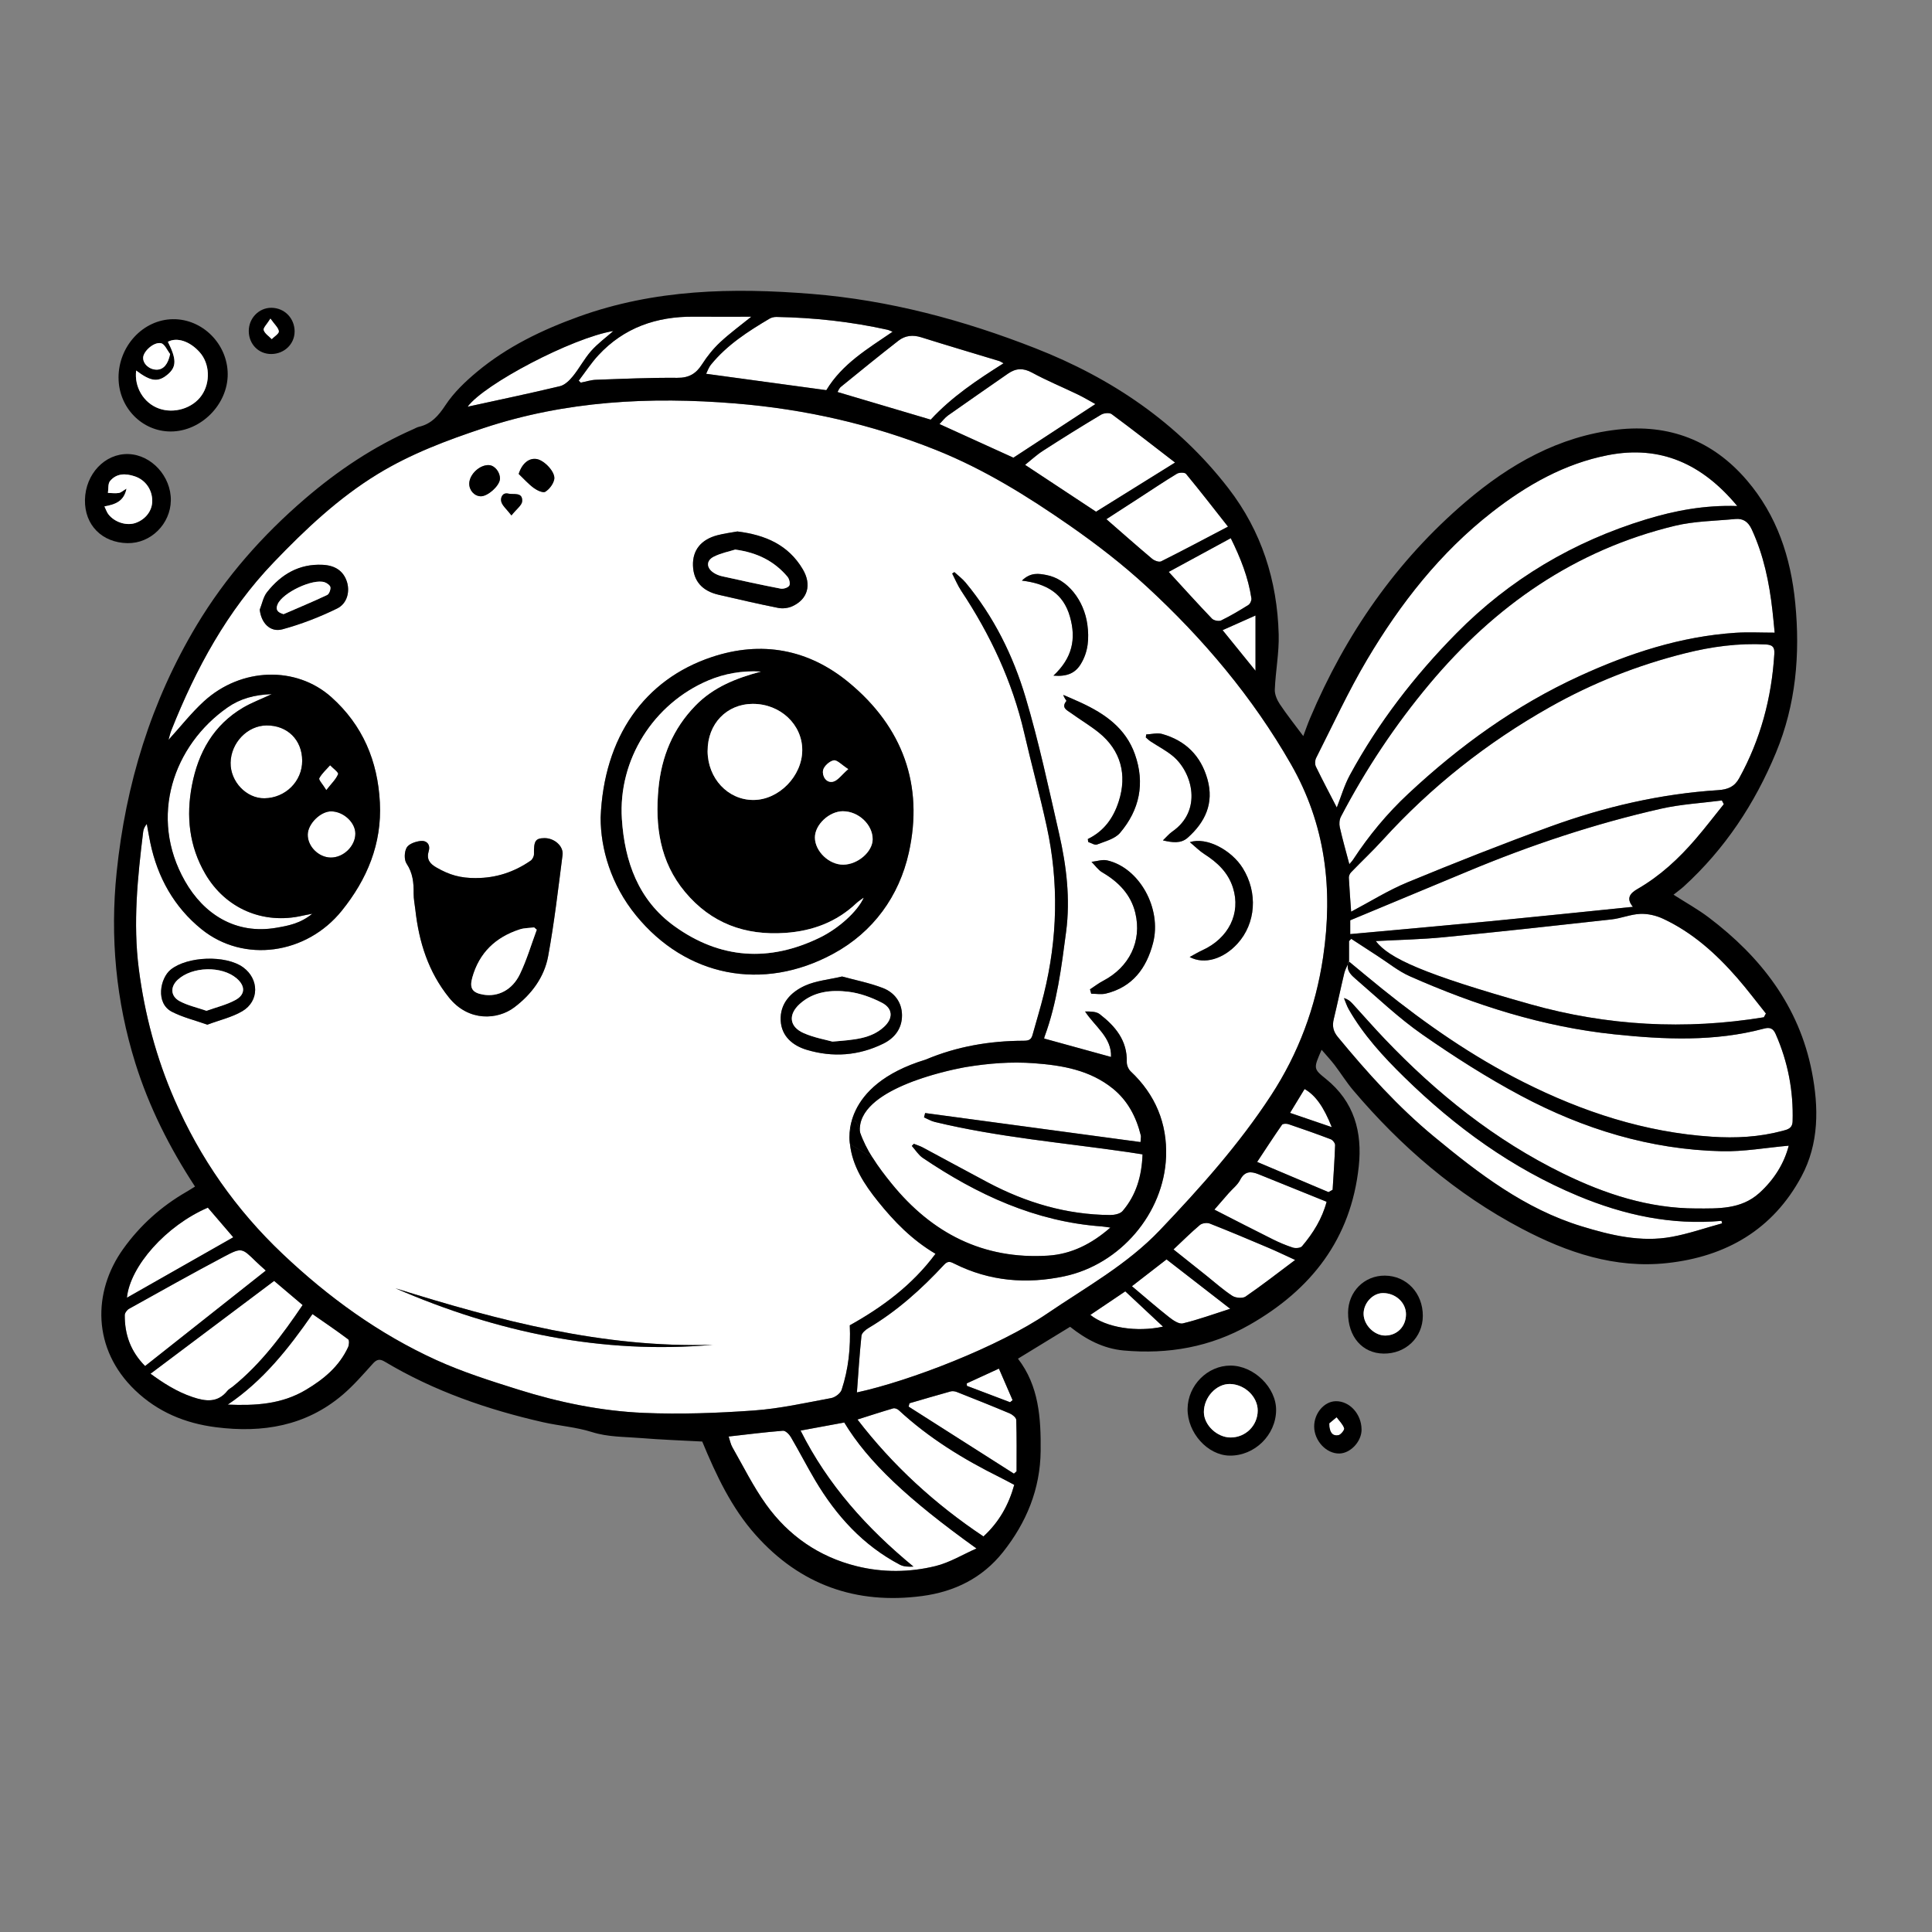 <?xml version="1.0" encoding="UTF-8"?>
<svg xmlns="http://www.w3.org/2000/svg" width="800" height="800" version="1.1" viewBox="0 0 800 800">
  <rect x="0" y="0" width="800" height="800" fill="#808080" stroke="none"/>
  <defs>
    <style>
      .cls-1 {
        fill: #fff;
      }
    </style>
  </defs>
  <!-- Generator: Adobe Illustrator 28.7.3, SVG Export Plug-In . SVG Version: 1.2.0 Build 164)  -->
  <g>
    <g id="Camada_1">
      <g>
        <path d="M558.14,399.25c-.03.15-.06.29-.07.44.02-.15.04-.31.08-.47,0,.01-.01.02-.01.03ZM355.39,466.42c-.23-.8-.78-1.51-1.19-2.26-.43-.03-.87-.06-1.31-.08-.39,2.58-1.21,5.19-1.09,7.76.03.61.08,1.22.14,1.82.01.03.01.05.01.05l9.39,5.66c-2.12-3.39-3.95-6.96-5.27-10.82-.25-.7-.47-1.41-.68-2.13Z"/>
        <path d="M49.08,156.46c-.04-13.14,10.17-24.15,22.55-24.29,12.19-.14,22.56,10.22,22.66,22.65.1,12.6-11.03,23.84-23.6,23.85-11.91,0-21.56-9.92-21.6-22.21ZM56.39,153.44c-.84,6.84,3.09,13.42,9.37,15.7,6.33,2.3,14.05-.07,17.76-5.45,3.7-5.38,3.35-13.12-.8-17.79-4.09-4.61-9.44-6.38-13.19-4.36,3.6,7.14,3.6,10.36,0,13.45-4.01,3.43-7.03,3.07-13.13-1.54ZM70.44,146.6c-1.23-1.56-2.24-4.14-3.74-4.47-2.97-.66-7.29,3.31-7.42,5.91-.13,2.64,2.6,5.07,5.65,5.03,2.82-.03,4.66-2.32,5.51-6.47Z"/>
        <path d="M52.85,224.91c-10.62-.18-17.86-7.51-17.67-17.92.19-10.73,8.3-19.29,18-18.97,9.53.31,17.7,9.25,17.56,19.2-.14,9.74-8.33,17.85-17.89,17.68ZM43.26,209.7c.63,1.29.96,2.38,1.61,3.22,2.59,3.37,7.6,4.91,11.31,3.59,4.16-1.48,6.88-5.1,6.86-9.13-.02-4.72-2.89-8.71-7.28-10.16-3.77-1.25-7.48-1.28-10.18,1.95-.93,1.11-.63,3.25-.89,4.92,1.5.03,3.04.27,4.5.03.96-.15,1.8-.99,3.2-1.81-1.06,5.35-4.7,6.57-9.13,7.38Z"/>
        <path d="M491.75,583.37c.11-9.74,8.23-17.92,17.77-17.91,9.67,0,18.98,9.11,18.89,18.47-.09,10.31-8.93,18.95-19.24,18.81-9.12-.12-17.53-9.48-17.42-19.38ZM509.56,595.23c6.22,0,11.2-4.92,11.23-11.11.03-5.73-5.36-10.91-11.49-11.04-5.63-.11-10.83,5.5-10.8,11.65.03,5.35,5.44,10.49,11.06,10.5Z"/>
        <path d="M589.16,544.9c-.03,8.93-7.11,15.72-16.26,15.59-8.81-.12-14.76-7-14.69-16.98.06-8.67,6.7-15.35,15.21-15.3,9,.05,15.77,7.23,15.74,16.68ZM573.56,553.02c4.95,0,8.61-3.72,8.63-8.79.03-4.87-4.37-8.88-9.65-8.79-4.22.07-8.01,4.26-7.9,8.74.11,4.54,4.45,8.84,8.92,8.84Z"/>
        <path d="M563.8,591.93c.02,4.93-4.55,9.86-9.21,9.94-5.38.09-10.36-5.22-10.42-11.11-.05-5.53,4.14-10.48,8.95-10.55,5.73-.09,10.64,5.31,10.67,11.72ZM550.47,589.41c.03,3.57,1.23,5.2,3.65,4.84.98-.14,2.63-2.18,2.42-2.83-.56-1.66-2-3.02-3.09-4.51-1.18.98-2.35,1.97-2.98,2.49Z"/>
        <path d="M121.99,137.28c0,5.16-4.25,9.27-9.63,9.31-5.29.04-9.34-4.08-9.35-9.53,0-5.32,4.21-9.64,9.37-9.61,5.43.04,9.61,4.31,9.62,9.83ZM111.98,131.94c-1.45,2.35-3.06,3.84-2.78,4.74.45,1.45,2.15,2.51,3.32,3.73,1.05-1.08,3.03-2.25,2.93-3.21-.15-1.47-1.73-2.8-3.47-5.26Z"/>
        <path class="cls-1" d="M534.55,316.42c-15.89-27.75-36.28-51.92-59.67-73.49-9.97-9.19-20.72-17.5-31.99-25.34-17.51-12.17-35.35-23.26-55.13-31.19-26.73-10.71-54.47-16.98-83.16-19.33-35.45-2.9-70.38-1.1-104.45,10.22-15.17,5.04-30.03,10.62-43.75,19-16.3,9.96-30.03,22.95-43.12,36.61-19.21,20.04-32.19,43.97-42.35,69.56-.48,1.21-.74,2.5-1.16,3.91,5.04-5.53,9.46-11.2,14.69-15.98,15.42-14.08,38.21-14.72,52.77-1.7,12.96,11.6,19.19,26.4,20.07,43.63.88,17.08-5.29,31.77-15.75,44.76-14.67,18.21-40.63,21.79-58.07,7.72-11.37-9.17-18.25-21.49-21.25-35.86-.54-2.57-.96-5.17-1.44-7.76-.89,1.1-1.37,2.13-1.5,3.2-2.32,18.9-4.26,37.76-1.81,56.86,2.42,18.75,7.24,36.8,14.75,54.05,10.56,24.28,25.48,45.63,44.77,63.9,18.96,17.97,39.9,33.16,63.68,43.99,10.86,4.94,22.37,8.59,33.8,12.18,16.95,5.32,34.4,8.94,52.13,9.69,15.13.64,30.37.08,45.48-.99,10.77-.77,21.42-3.17,32.07-5.14,1.65-.3,3.86-1.95,4.35-3.45,2.81-8.53,3.77-17.36,3.37-26.69,13.37-7.46,25.81-16.56,35.49-29.61-9.77-5.77-17.14-13.39-23.78-21.65-5.65-7.02-10.64-14.59-11.64-23.81,0,0,0-.02-.01-.05-.22-1.22-3.95-24.15,31.36-34.9,12.91-5.45,26.52-7.78,40.55-7.81,2.01,0,3.14-.38,3.67-2.32,1.56-5.65,3.3-11.25,4.7-16.94,5.71-23.06,6.27-46.28,1.2-69.5-2.82-12.96-6.34-25.77-9.32-38.7-4.92-21.3-14.03-40.7-26.07-58.84-1.48-2.23-2.51-4.77-3.75-7.17.3-.2.6-.39.9-.59,1.56,1.44,3.31,2.73,4.66,4.35,11.67,14.06,19.68,30.25,24.83,47.54,5.52,18.51,9.55,37.49,13.87,56.35,3.06,13.38,4.71,27.06,2.91,40.71-1.93,14.63-3.74,29.38-8.91,43.39-.19.51-.18,1.1-.14.82,9.51,2.62,18.61,5.12,27.65,7.61.35-8.06-6.64-12.54-10.75-18.83,2.38,0,4.65.01,6.08,1.12,6.45,4.98,11.45,10.91,11.2,19.82-.03,1.29.67,2.98,1.62,3.87,10.22,9.59,15.17,21.59,14.65,35.31-.9,23.53-19.02,44.62-42.11,49.53-15.66,3.33-31,2.08-45.54-5.21-1.5-.75-2.63-1.35-4.26.42-9.32,10.05-19.46,19.17-31.32,26.22-1.22.72-2.78,2.04-2.91,3.22-.82,7.8-1.3,15.63-1.88,23.45,21.92-4.74,58.75-19.01,78.83-32.69,16.02-10.9,33.01-20.21,46.63-34.51,16.68-17.53,32.75-35.48,46.01-55.78,11.4-17.46,18.47-36.46,21.56-57.21,4.19-28.23,1.02-54.95-13.31-79.97ZM139.57,251.98c-7.24,3.54-14.88,6.51-22.65,8.61-5.08,1.37-8.82-2.72-9.36-8.16.97-2.43,1.45-5.25,3.01-7.22,5.81-7.36,13.24-11.81,23.02-11.33,5.15.24,8.51,2.5,9.99,6.8,1.39,4.05.3,9.2-4.01,11.3ZM100.33,418.73c-4.25,2.5-9.3,3.64-14.45,5.57-5.09-1.81-10.16-3.02-14.68-5.34-6.9-3.54-4.89-13.92-.52-17.45,6.93-5.58,22.86-6.16,30.02-.94,6.64,4.83,6.72,14-.37,18.16ZM297.05,221.64c2.82-.74,5.74-1.1,8.3-1.57,11.56,1.42,21.09,5.55,27.07,15.65,3.77,6.38,2.07,12.42-4.35,15.33-1.72.78-4,1.04-5.85.67-8.23-1.63-16.41-3.56-24.6-5.42-6.87-1.57-10.47-5.69-10.68-12.12-.2-6.31,3.28-10.74,10.11-12.54ZM222.3,190.09c3.14.57,7.79,5.44,7.2,8.39-.38,1.94-2.01,4.1-3.71,5.15-.94.58-3.42-.57-4.76-1.56-2.21-1.62-4.07-3.74-6.25-5.82,1.39-4.39,4.3-6.74,7.52-6.16ZM210.48,204.39c2.14.53,5.98-.81,5.74,3.17-.1,1.65-2.31,3.18-4.44,5.86-2.05-2.65-3.76-4-4.21-5.68-.43-1.6.46-3.95,2.91-3.35ZM202.53,192.6c2.4.17,4.62,2.99,4.48,5.73-.13,2.83-5.05,7.26-7.96,7.17-2.7-.08-4.86-2.55-4.74-5.41.16-3.82,4.46-7.74,8.22-7.49ZM168.41,350.94c.91-1.54,3.69-2.5,5.76-2.72,2.51-.27,4.15,1.49,3.34,4.19-1.01,3.4.48,5.23,3.22,6.8,5.42,3.11,9.91,4.4,16.4,4.37,8.29,0,15.81-2.5,22.59-7.19.76-.53,1.41-1.81,1.39-2.73-.09-5.43.57-6.57,4.31-6.62,4.08-.05,7.99,3.29,7.51,7-1.8,13.99-3.41,28.02-5.96,41.88-1.61,8.78-6.96,15.9-14.1,21.25-6.74,5.05-18.76,6.07-26.95-4.1-8.6-10.67-12.44-22.99-13.93-36.29-.25-2.29-.75-4.58-.72-6.86.06-4.38-.33-8.43-2.93-12.33-1.05-1.59-.94-4.94.07-6.65ZM163.77,533.46c42.82,13.39,85.99,24.78,131.44,23.39-45.97,4.04-89.52-5.19-131.44-23.39ZM365.71,432.18c-10.19,5-20.87,5.75-31.64,2.54-5.78-1.73-10.45-5.57-10.8-12.09-.37-7.09,4.2-11.84,10.1-14.5,4.52-2.03,9.76-2.48,15.32-3.78,5.53,1.51,11.4,2.65,16.9,4.77,4.78,1.85,7.88,5.91,7.91,11.25.03,5.44-2.95,9.44-7.79,11.81ZM376.32,353.09c-4,17.94-14.7,32.83-31.24,41.81-29.38,15.95-61.06,9.43-81.67-15.79-10.51-12.85-14.7-27.76-14.71-40.44,1.3-33.53,18.18-57.32,46.04-66.6,20.57-6.85,39.99-3.33,56.82,10.6,22.24,18.41,30.99,42.42,24.76,70.42ZM436.2,279.78c7.84-7.34,9.47-15.16,6.84-24.4-2.76-9.72-9.69-13.72-19.9-14.96,3.7-3.59,7.11-2.88,10.15-2.31,8.56,1.6,15.57,10.28,16.96,20.53.76,5.69.39,11.21-2.7,16.28-2.28,3.76-5.59,5.33-11.35,4.86ZM450.43,347.43c6.7-3.26,10.57-8.67,12.78-15.51,3.6-11.11.9-21.22-8.18-28.54-3.66-2.95-7.75-5.35-11.56-8.12-1.61-1.16-4.21-2.17-1.9-5,.11-.14-1.01-1.27-1.28-2.51,2.47,1.08,4.95,2.12,7.4,3.26,9.85,4.57,18.42,10.53,22.25,21.36,4.24,12.01,1.9,23.01-6.17,32.51-2.14,2.51-6.21,3.51-9.54,4.82-.94.36-2.41-.65-3.64-1.04-.05-.41-.11-.82-.16-1.23ZM477.45,390.5c-2.7,10.38-8.47,18.22-19.49,20.91-1.93.46-4.07.06-6.11.06-.17-.6-.33-1.2-.5-1.81,1.82-1.18,3.54-2.53,5.45-3.53,10.82-5.65,16.15-16.39,13.3-28.15-1.83-7.58-6.95-12.83-13.63-16.72-1.76-1.03-3.01-2.91-4.5-4.39,2.17-.23,4.48-1.06,6.49-.6,13.34,3.04,22.72,19.93,18.99,34.23ZM481.54,347.98c1.49-1.43,2.55-2.73,3.88-3.65,12.56-8.71,8.32-24.33.48-31.05-2.86-2.46-6.33-4.2-9.5-6.3-.7-.47-1.31-1.09-1.95-1.63.05-.41.1-.82.15-1.23,2.22-.1,4.59-.77,6.62-.2,9.68,2.73,16.04,9.03,18.77,18.77,2.77,9.91-.94,17.76-8.22,24.21-2.82,2.49-6.34,1.97-10.23,1.08ZM512.4,390.75c-5.74,6.29-13.64,8.8-19.78,5.53,2.01-1.09,3.52-2.01,5.12-2.74,11.03-4.99,16.15-15.36,12.81-25.93-2-6.35-6.48-10.52-11.9-13.98-1.92-1.23-3.56-2.91-5.96-4.92,7.03-2.24,17.25,3.33,21.87,10.71,6.37,10.16,5.49,22.94-2.16,31.33ZM472.26,472.91c.08-1.55.26-2.19.12-2.76-1.88-7.64-5.39-14.38-11.57-19.39-9.49-7.68-20.97-9.64-32.65-10.5-9.53-.7-18.89.05-28.16,1.58,0,0-.1.02-.28.05-3.81.67-45.06,8.37-43.65,26.66,1.32,3.86,3.15,7.43,5.27,10.82,2.34,3.74,5.04,7.26,7.84,10.71,16.66,20.54,37.92,31.53,64.75,29.85,9.63-.6,18.04-4.79,25.85-11.61-1.63-.22-2.59-.41-3.56-.48-27.56-1.99-51.62-13.19-74.12-28.38-1.8-1.22-3.04-3.29-4.54-4.96.28-.29.56-.59.84-.88,1.26.51,2.58.91,3.77,1.55,8.99,4.8,17.92,9.71,26.93,14.48,15.82,8.37,32.57,13.35,50.58,13.46,1.75.01,4.14-.46,5.15-1.64,5.69-6.62,7.95-14.57,8.27-23.47-2.19-.35-4.06-.65-5.92-.92-26.75-3.89-53.76-6.15-80.12-12.51-1.54-.37-2.96-1.24-4.44-1.88.16-.6.31-1.2.46-1.8,29.64,3.99,59.27,7.99,89.18,12.02Z"/>
        <path class="cls-1" d="M734.71,270.76c-1.11,18.25-5.72,35.48-14.58,51.53-1.92,3.48-4.66,4.63-8.68,4.89-23.86,1.52-46.99,6.91-69.39,15.04-19.91,7.23-39.62,15.03-59.19,23.11-8.07,3.33-15.57,8.06-23.39,12.18-.34-4.75-.71-9.41-.95-14.07-.03-.74.39-1.69.92-2.24,4.32-4.49,8.89-8.76,13.08-13.37,20.1-22.11,43.23-40.36,69.25-55.05,17.67-9.98,36.34-17.35,56-22.28,10.95-2.75,22.02-4.25,33.36-3.65,2.87.16,3.74,1.1,3.57,3.91Z"/>
        <path class="cls-1" d="M734.85,261.97c-5.74,0-10.96-.29-16.14.05-22.75,1.5-44.01,8.46-64.58,17.89-26.51,12.14-49.76,28.93-71.01,48.79-8.78,8.19-16.27,17.25-22.8,27.21-.47.72-1.09,1.33-1.59,1.93-1.37-5.18-2.8-10.2-3.95-15.29-.31-1.37-.18-3.15.46-4.37,10.27-19.64,22.48-38.01,36.71-55,27.07-32.31,60.17-55.46,101.55-65.45,8.11-1.96,16.68-2.01,25.05-2.82,3.25-.32,5.35,1.15,6.8,4.28,4.95,10.7,7.27,22.02,8.58,33.63.32,2.78.57,5.57.92,9.15Z"/>
        <path class="cls-1" d="M558.61,398.19c-.14.35-.3.69-.46,1.03.07-.36.2-.73.37-1.12,0,0,.01,0,.01.01,0,0,.02.01.03.03.01,0,.03,0,.04.03,0,.01.01.02.01.02Z"/>
        <path class="cls-1" d="M740.68,474.4c-1.87,7.26-5.99,14.01-12.18,19.6-7.57,6.83-17,6.41-26.11,6.4-19.57-.03-37.71-5.94-55.1-14.45-28.24-13.8-52.34-33.13-73.93-55.77-4.58-4.8-8.94-9.81-13.42-14.7-.85-.92-1.81-1.73-3.44-2.19.66,1.56,1.16,3.21,2,4.67,6.09,10.64,14.3,19.58,22.99,28.08,21.08,20.63,44.63,37.78,71.99,49.17,18.94,7.89,38.64,12.2,59.36,10.32.08.35.16.69.25,1.03-6.96,1.9-13.83,4.31-20.9,5.6-12.77,2.33-25.12-.65-37.28-4.37-23.52-7.2-42.54-21.79-61.11-37.14-14.85-12.26-27.64-26.48-39.86-41.29-1.94-2.36-2.34-4.56-1.66-7.38,1.53-6.31,2.83-12.67,4.35-18.98.32-1.29.93-2.51,1.51-3.75,0-.01.01-.02.01-.03-.04.16-.06.32-.08.47-.27,2.45,1.53,4.17,3.25,5.65,9.08,7.82,17.81,16.18,27.6,23,13.16,9.17,26.78,17.87,40.93,25.41,25.86,13.77,53.51,22.27,83.02,22.95,9.19.22,18.42-1.47,27.81-2.3Z"/>
        <path class="cls-1" d="M558.6,398.17h.01v.02s-.01-.01-.01-.02Z"/>
        <path class="cls-1" d="M742.28,464.29c-.09,3.04-2.14,3.43-4.23,3.99-9.61,2.57-19.4,3.07-29.26,2.41-27.7-1.83-53.48-10.28-78.12-22.7-20.95-10.56-40.1-23.83-58.32-38.51-4.62-3.72-9.16-7.53-13.74-11.31v-8.47c.3-.32.61-.64.91-.95,3.69,2.41,7.37,4.84,11.08,7.22,4.37,2.82,8.49,6.2,13.19,8.28,27.07,11.99,55.1,20.94,84.65,24.04,20.72,2.17,41.54,3.11,62.02-2.37,2.42-.65,3.78-.07,4.79,2.23,5.09,11.52,7.4,23.55,7.03,36.14Z"/>
        <path class="cls-1" d="M719.36,209.53c-13.52-.43-25.82,1.89-37.77,5.54-30.08,9.19-56.43,24.75-78.6,47.26-17.31,17.57-32.25,36.91-44.03,58.59-2.35,4.32-3.72,9.17-5.42,13.46-2.82-5.48-5.84-11.16-8.65-16.94-.47-.97-.41-2.6.09-3.58,6.92-13.64,13.32-27.61,21.11-40.74,13.76-23.2,30.26-44.31,51.73-61.05,14.35-11.19,29.97-20.09,48.03-23.61,21.7-4.22,39.01,3.6,53.51,21.07Z"/>
        <path class="cls-1" d="M731.22,419.67c-.28.52-.57,1.04-.85,1.56-32.54,5.34-64.98,3.55-96.59-5.36-44.5-12.54-58.65-19.06-64.1-26.19,9.5-.51,18.78-.68,27.99-1.58,23.23-2.26,46.43-4.81,69.62-7.39,4.02-.44,7.94-2.14,11.94-2.29,3.14-.13,6.58.68,9.45,2.03,12.13,5.66,21.9,14.45,30.62,24.44,4.16,4.77,7.96,9.84,11.92,14.78Z"/>
        <path class="cls-1" d="M713.79,332.99c-3.87,4.81-7.62,9.72-11.64,14.4-6.95,8.09-14.69,15.28-24,20.66-2.88,1.66-5.09,3.74-2,7.45-20.19,2.04-39.6,4.08-59.03,5.96-19.24,1.85-38.5,3.54-58.02,5.33v-5.72c16.63-6.92,32.72-13.6,48.79-20.31,25.93-10.83,52.51-19.69,79.91-25.89,8.24-1.87,16.79-2.32,25.19-3.42.27.51.53,1.03.8,1.54Z"/>
        <path class="cls-1" d="M404.34,641.19c-5.65,2.49-11.08,5.84-16.98,7.29-10.75,2.63-21.83,2.73-32.65.04-15.58-3.86-28.19-12.6-37.47-25.53-5.33-7.42-9.42-15.74-13.97-23.7-.74-1.28-1.01-2.84-1.55-4.46,7.67-.86,15.06-1.81,22.49-2.39,1.03-.08,2.56,1.43,3.24,2.58,3.48,5.93,6.62,12.07,10.13,17.99,8.69,14.63,19.8,26.91,35.08,34.92,1.6.84,3.62.86,5.58.76-19.3-15.88-35.52-33.9-46.74-56.32,6.19-1.14,12.15-2.24,18.09-3.34,9.88,16.36,26.45,31.87,54.75,52.16Z"/>
        <path class="cls-1" d="M369.6,137.37c-10.33,7.08-20.82,13.23-27.44,24.19-16.11-2.2-32.72-4.46-49.76-6.78.48-.93,1.01-2.58,2.03-3.83,6.64-8.15,15.32-13.73,24.22-19,.83-.49,1.94-.73,2.91-.71,15.47.28,30.78,1.94,45.89,5.3.6.13,1.15.44,2.15.83Z"/>
        <path class="cls-1" d="M125.31,540.39c-8.41,12.41-17.24,24.36-29,33.83-.7.56-1.57.96-2.11,1.64-4.09,5.13-9.08,4.45-14.5,2.62-6.62-2.23-12.3-5.94-17.37-9.65,17.21-12.92,34.25-25.72,51.18-38.43,3.74,3.17,7.51,6.36,11.8,9.99Z"/>
        <path class="cls-1" d="M419.98,614.85c-2.31,8.29-6.24,15.37-12.75,21.36-19.99-13.34-37.47-29.28-52.17-48.42,5-1.58,9.89-3.18,14.82-4.62.64-.18,1.72.24,2.27.75,12.46,11.54,26.75,20.3,41.89,27.81,1.92.95,3.8,1.99,5.94,3.12Z"/>
        <path class="cls-1" d="M486.57,191.53c-11.36,7.07-21.95,13.66-32.72,20.36-9.42-6.22-19.2-12.67-29.38-19.4,2.34-1.86,4.71-4.1,7.41-5.83,7.93-5.12,15.94-10.11,24.05-14.95,1.15-.69,3.46-.92,4.4-.22,8.71,6.43,17.23,13.11,26.24,20.04Z"/>
        <path class="cls-1" d="M415.55,150.43c-10.96,6.92-21.4,13.86-30.16,23.34-12.45-3.69-25.35-7.52-38.58-11.44.25-.4.62-1.52,1.39-2.15,7.9-6.43,15.81-12.87,23.85-19.13,2.75-2.14,5.94-2.48,9.42-1.38,10.7,3.37,21.47,6.54,32.2,9.8.56.17,1.05.53,1.88.96Z"/>
        <path class="cls-1" d="M453.58,167.32c-11.41,7.46-22.71,14.86-33.95,22.2-9.82-4.47-20.01-9.1-30.61-13.92,1.14-1.17,2.2-2.62,3.58-3.6,8.22-5.82,16.53-11.53,24.79-17.29,3.23-2.24,6.24-2.43,9.91-.44,6.15,3.35,12.66,6.02,18.97,9.07,2.62,1.26,5.12,2.78,7.31,3.98Z"/>
        <path class="cls-1" d="M110.07,526.12c-16.7,13.2-33.24,26.28-49.99,39.53-6.11-6.17-8.46-13.19-8.42-21.09.01-.89.92-2.13,1.75-2.6,13.12-7.3,26.21-14.66,39.49-21.68,7.18-3.8,7.32-3.51,13.01,2.03,1.18,1.16,2.44,2.24,4.16,3.81Z"/>
        <path class="cls-1" d="M311.11,131.14c-4.15,3.36-8.76,6.72-12.91,10.58-2.85,2.66-5.37,5.8-7.48,9.1-2.5,3.92-5.44,5.68-10.3,5.63-11.21-.1-22.43.41-33.64.81-2.11.07-4.19.77-6.29,1.18-.28-.27-.57-.54-.85-.81,2.69-3.52,5.13-7.29,8.13-10.53,10.62-11.46,24.1-16.09,39.48-15.97,8.02.06,16.05.01,23.86.01Z"/>
        <path class="cls-1" d="M508.49,218.07c-9.63,5.04-18.6,9.83-27.7,14.38-.88.43-2.81-.3-3.75-1.09-6.32-5.32-12.49-10.79-18.91-16.38,4.37-2.82,8.92-5.76,13.46-8.71,5.24-3.39,10.41-6.89,15.75-10.11.95-.57,3.22-.6,3.76.05,5.89,7.13,11.55,14.44,17.39,21.86Z"/>
        <path class="cls-1" d="M129.3,378.37c-4.94,4.04-9.93,4.95-14.87,5.8-16.89,2.91-30.07-5.66-37.83-19.3-15.16-26.61-4.77-56.28,17.61-71.92,5.2-3.63,11.09-5.29,18.32-5.52-4.53,2.11-8.36,3.53-11.82,5.56-12.28,7.23-18.61,18.54-21.23,32.18-2.47,12.85-1.16,25.19,5.51,36.66,8.4,14.42,24.03,21.1,40.29,17.33.97-.23,1.95-.39,4.02-.79Z"/>
        <path class="cls-1" d="M549.32,497.62c-1.82,6.95-5.55,12.97-10.18,18.43-.63.75-2.66.91-3.78.56-2.91-.93-5.74-2.15-8.47-3.51-7.86-3.91-15.67-7.95-24.04-12.22,2-2.3,3.96-4.56,5.93-6.82,1.6-1.82,3.67-3.39,4.73-5.48,1.87-3.69,4.45-3.63,7.6-2.36,9.21,3.71,18.41,7.44,28.21,11.4Z"/>
        <path class="cls-1" d="M536.3,521.72c-7.28,5.45-13.77,10.52-20.55,15.17-1.24.84-4.12.58-5.49-.32-3.82-2.49-7.24-5.59-10.83-8.45-4.27-3.41-8.54-6.81-13.51-10.76,3.67-3.44,7.16-6.94,10.92-10.11.92-.78,2.95-1.05,4.1-.6,8.16,3.2,16.24,6.62,24.31,10.04,3.28,1.39,6.49,2.94,11.05,5.03Z"/>
        <path class="cls-1" d="M144.13,557.85c-3.69,7.95-9.99,13.19-17.42,17.63-10.12,6.05-21.03,6.61-32.4,6.14,14.59-9.83,25.17-23.21,35.08-37.49,4.91,3.42,9.93,6.82,14.77,10.45.53.4.4,2.34-.03,3.27Z"/>
        <path class="cls-1" d="M420.94,609.24c-.37.32-.74.65-1.1.97-14.54-9.25-29.07-18.51-43.6-27.76.12-.47.24-.93.36-1.39,5.67-1.65,11.33-3.33,17.02-4.9.79-.22,1.82-.07,2.61.25,7.33,2.89,14.65,5.81,21.91,8.87,1.11.47,2.64,1.74,2.67,2.68.23,7.09.13,14.18.13,21.28Z"/>
        <path class="cls-1" d="M125.13,315c.03,8.53-6.92,15.43-15.64,15.55-7.46.09-14.12-6.9-14-14.7.13-8.3,6.98-15.41,14.89-15.46,8.64-.05,14.72,5.97,14.75,14.61Z"/>
        <path class="cls-1" d="M516.92,250.51c-3.66,2.29-7.39,4.51-11.27,6.4-.96.46-3.05.04-3.81-.75-5.98-6.24-11.76-12.66-17.9-19.35,8.3-4.51,16.87-9.17,25.7-13.96,4.09,8.29,7.25,16.29,8.54,24.91.13.86-.52,2.29-1.26,2.75Z"/>
        <path class="cls-1" d="M96.59,512.33c-14.66,8.33-29.42,16.72-44.04,25.03,1.32-13.02,16.16-29.84,33.52-37.3,3.54,4.13,7.16,8.35,10.52,12.27Z"/>
        <path class="cls-1" d="M552.84,474.17c-.21,6.17-.66,12.33-1.03,18.49-.56.32-1.13.64-1.7.97-9.76-4.13-19.52-8.26-29.55-12.5,3.56-5.37,6.84-10.44,10.29-15.39.34-.48,1.84-.53,2.63-.26,5.9,2,11.78,4.06,17.59,6.28.81.31,1.79,1.6,1.77,2.41Z"/>
        <path class="cls-1" d="M509.4,541.94c-7,2.23-13.22,4.52-19.62,6.05-1.62.39-4.07-1.31-5.71-2.6-5.09-4.01-9.97-8.27-15.36-12.8,5.2-4.03,9.71-7.52,14.33-11.1,8.46,6.56,16.88,13.09,26.36,20.45Z"/>
        <path class="cls-1" d="M253.98,137.06c-3,2.65-6.43,5.15-9.18,8.25-2.84,3.2-4.85,7.12-7.56,10.46-1.41,1.73-3.35,3.66-5.37,4.14-12.96,3.1-26,5.82-38.24,8.5,6.73-9.28,43.24-28.52,60.35-31.35Z"/>
        <path class="cls-1" d="M147.14,345.24c-.04,5.18-4.97,9.93-10.23,9.85-5.04-.08-9.6-4.69-9.47-9.59.12-4.49,5.39-9.62,9.79-9.53,5.09.11,9.94,4.64,9.91,9.27Z"/>
        <path class="cls-1" d="M481.58,549.33c-10.94,2.41-23.59.39-30.09-4.86,5.04-3.4,9.77-6.58,14.47-9.75,5.28,4.94,10.34,9.67,15.62,14.61Z"/>
        <path class="cls-1" d="M519.88,254.86v22.89c-4.59-5.66-8.92-11.01-13.63-16.82,4.55-2.03,8.79-3.92,13.63-6.07Z"/>
        <path class="cls-1" d="M419.29,579.77c-.34.29-.69.58-1.04.86-5.96-2.26-11.92-4.52-17.88-6.78-.01-.34-.02-.68-.04-1.03,4.17-1.92,8.34-3.83,13.3-6.11,1.97,4.55,3.82,8.81,5.66,13.06Z"/>
        <path class="cls-1" d="M551.46,466.73c-6.07-2.08-11.59-3.97-17.28-5.91,2.26-3.71,4.14-6.8,6.02-9.88,4.48,2.56,7.9,7.31,11.26,15.79Z"/>
        <path class="cls-1" d="M140,320.53c-.81,2.08-2.64,3.77-4.88,6.64-1.54-2.52-3.25-4.26-2.91-4.92,1.08-2.01,2.93-3.62,4.48-5.38,1.18,1.25,3.58,2.97,3.31,3.66Z"/>
        <path class="cls-1" d="M56.39,153.44c6.1,4.61,9.12,4.96,13.13,1.54,3.61-3.09,3.61-6.31,0-13.45,3.76-2.01,9.1-.25,13.19,4.36,4.15,4.68,4.5,12.42.8,17.79-3.7,5.38-11.43,7.75-17.76,5.45-6.28-2.28-10.21-8.86-9.37-15.7Z"/>
        <path class="cls-1" d="M70.44,146.6c-.85,4.15-2.68,6.44-5.51,6.47-3.05.03-5.78-2.39-5.65-5.03.13-2.6,4.44-6.57,7.42-5.91,1.5.33,2.51,2.91,3.74,4.47Z"/>
        <path class="cls-1" d="M43.26,209.7c4.43-.81,8.07-2.04,9.13-7.38-1.39.82-2.24,1.65-3.2,1.81-1.46.24-3,0-4.5-.03.26-1.67-.04-3.81.89-4.92,2.7-3.24,6.41-3.2,10.18-1.95,4.39,1.45,7.26,5.44,7.28,10.16.02,4.03-2.7,7.65-6.86,9.13-3.71,1.32-8.72-.21-11.31-3.59-.65-.84-.98-1.93-1.61-3.22Z"/>
        <path class="cls-1" d="M509.56,595.23c-5.61,0-11.03-5.15-11.06-10.5-.03-6.15,5.17-11.76,10.8-11.65,6.13.12,11.53,5.3,11.49,11.04-.04,6.19-5.02,11.12-11.23,11.11Z"/>
        <path class="cls-1" d="M573.56,553.02c-4.47,0-8.81-4.3-8.92-8.84-.11-4.48,3.68-8.67,7.9-8.74,5.28-.09,9.67,3.92,9.65,8.79-.03,5.07-3.68,8.79-8.63,8.79Z"/>
        <path class="cls-1" d="M550.47,589.41c.63-.53,1.8-1.51,2.98-2.49,1.09,1.48,2.53,2.85,3.09,4.51.22.65-1.43,2.68-2.42,2.83-2.42.36-3.62-1.27-3.65-4.84Z"/>
        <path class="cls-1" d="M111.98,131.94c1.73,2.47,3.31,3.79,3.47,5.26.1.96-1.88,2.13-2.93,3.21-1.17-1.22-2.87-2.28-3.32-3.73-.28-.9,1.32-2.39,2.78-4.74Z"/>
        <path d="M248.7,338.67c1.3-33.53,18.18-57.32,46.04-66.6,20.57-6.85,39.99-3.33,56.82,10.6,22.24,18.41,30.99,42.42,24.76,70.42-4,17.95-14.69,32.83-31.24,41.81-29.38,15.95-61.06,9.43-81.67-15.79-10.5-12.85-14.69-27.76-14.7-40.44ZM315.06,278.08c-7.74-.46-15.09.85-21.77,3.68-22.68,9.61-37.38,32.78-35.78,57.38,1.14,17.6,6.8,33.54,21.66,44.29,18.96,13.71,39.33,15.06,60.4,4.76,7.71-3.77,15.5-10.8,18.02-16.44-1.18.89-2.16,1.49-2.97,2.26-8.26,7.8-18.17,11.49-29.4,12.28-16.67,1.17-30.71-3.95-41.54-16.91-10.48-12.54-12.49-27.37-11.02-42.95,1.23-13.08,5.94-24.63,15.31-34.26,7.56-7.77,17.02-11.38,27.09-14.09ZM293.01,310.95c.03,11.36,8.42,20.33,18.99,20.3,10.5-.03,20.14-9.85,20.2-20.58.06-10.67-9.12-19.26-20.53-19.21-10.8.05-18.68,8.29-18.65,19.49ZM349.06,335.92c-5.7,0-11.65,5.56-11.63,10.89.02,5.7,5.87,11.3,11.76,11.24,6.01-.06,12.13-5.35,12.15-10.51.03-6.06-5.84-11.61-12.29-11.61ZM351.24,318.47c-2.77-1.77-4.62-3.89-6.03-3.63-1.74.33-4.08,2.45-4.4,4.13-.43,2.27,1.21,5.3,4.02,4.74,2.03-.4,3.64-2.87,6.41-5.25Z"/>
        <path d="M197.13,363.58c8.3,0,15.81-2.5,22.59-7.19.76-.52,1.41-1.81,1.39-2.73-.09-5.43.57-6.56,4.31-6.61,4.08-.05,8,3.29,7.52,7-1.8,13.99-3.42,28.02-5.96,41.88-1.61,8.77-6.96,15.9-14.1,21.25-6.74,5.05-18.76,6.08-26.95-4.1-8.59-10.67-12.44-22.99-13.93-36.3-.25-2.28-.75-4.57-.72-6.85.06-4.39-.33-8.43-2.93-12.33-1.06-1.59-.94-4.93.06-6.64.91-1.55,3.7-2.51,5.76-2.73,2.51-.27,4.16,1.49,3.35,4.2-1.02,3.4.47,5.23,3.22,6.8,5.41,3.11,9.91,4.39,16.39,4.37ZM222.25,384.98c-.36-.32-.72-.63-1.08-.95-1.97.25-4.04.2-5.9.8-10,3.22-16.82,9.66-19.7,19.96-1.23,4.39-.02,6.3,4.55,7.07,6.06,1.02,11.99-1.87,15.17-8.51,2.82-5.88,4.68-12.23,6.96-18.37Z"/>
        <path d="M305.35,220.07c11.56,1.42,21.09,5.55,27.06,15.65,3.77,6.38,2.08,12.42-4.35,15.33-1.72.78-3.99,1.04-5.84.67-8.24-1.63-16.41-3.56-24.6-5.43-6.87-1.57-10.47-5.69-10.67-12.11-.2-6.32,3.28-10.75,10.1-12.55,2.82-.74,5.74-1.1,8.3-1.57ZM304.46,227.57c-2.5.8-5.93,1.44-8.92,2.97-3.21,1.64-3.07,4.63-.04,6.63,1.04.68,2.28,1.18,3.49,1.45,8.07,1.78,16.13,3.56,24.24,5.12,1.13.22,3.06-.39,3.58-1.25.49-.82,0-2.79-.75-3.67-5.4-6.39-12.37-9.98-21.61-11.24Z"/>
        <path d="M348.69,404.35c5.52,1.51,11.4,2.65,16.89,4.77,4.78,1.85,7.89,5.91,7.92,11.25.03,5.44-2.96,9.43-7.79,11.8-10.19,5-20.87,5.76-31.64,2.54-5.78-1.73-10.45-5.57-10.8-12.08-.38-7.09,4.19-11.84,10.1-14.5,4.52-2.03,9.76-2.48,15.32-3.78ZM344.71,431.3c8.91-.76,15.88-1.11,21.33-6.1,3.82-3.51,3.7-7.61-.85-9.97-4.3-2.23-9.14-3.99-13.92-4.57-7.11-.85-14.35-.15-20.09,5.02-4.9,4.41-4.37,9.47,1.59,12.1,4.33,1.91,9.14,2.73,11.93,3.52Z"/>
        <path d="M107.56,252.43c.97-2.43,1.45-5.25,3.01-7.22,5.81-7.36,13.25-11.81,23.02-11.34,5.15.25,8.51,2.5,9.99,6.81,1.39,4.05.3,9.2-4.01,11.3-7.24,3.54-14.88,6.5-22.65,8.61-5.08,1.37-8.82-2.72-9.36-8.16ZM117.43,254.3c6.02-2.61,12.09-5.13,18.02-7.93.82-.39,1.49-2.15,1.36-3.18-.1-.8-1.42-1.77-2.39-2.09-4.87-1.63-17.36,4.28-19.45,9.09-.97,2.22-.15,3.37,2.45,4.11Z"/>
        <path d="M450.43,347.43c6.71-3.26,10.57-8.67,12.79-15.51,3.6-11.11.89-21.22-8.18-28.54-3.66-2.95-7.75-5.35-11.56-8.12-1.61-1.17-4.2-2.17-1.9-5.01.11-.14-1.01-1.27-1.27-2.51,2.47,1.08,4.95,2.13,7.4,3.26,9.86,4.58,18.43,10.53,22.25,21.36,4.24,12.01,1.9,23.01-6.17,32.51-2.14,2.52-6.21,3.51-9.54,4.82-.93.37-2.41-.65-3.63-1.03-.06-.41-.11-.82-.17-1.23Z"/>
        <path d="M451.35,409.66c1.81-1.19,3.54-2.54,5.45-3.53,10.81-5.65,16.14-16.39,13.3-28.15-1.83-7.57-6.95-12.82-13.63-16.72-1.76-1.02-3.01-2.9-4.5-4.39,2.17-.23,4.48-1.06,6.49-.6,13.34,3.04,22.72,19.93,18.99,34.23-2.71,10.38-8.48,18.23-19.5,20.91-1.93.47-4.07.07-6.11.07-.16-.6-.33-1.21-.49-1.81Z"/>
        <path d="M85.88,424.3c-5.09-1.81-10.17-3.02-14.68-5.34-6.91-3.54-4.9-13.92-.53-17.45,6.93-5.59,22.87-6.16,30.02-.95,6.64,4.84,6.72,14-.37,18.16-4.25,2.5-9.3,3.64-14.45,5.57ZM85.5,418.54c4.04-1.46,8.3-2.45,12-4.47,4.17-2.27,4.1-5.84.49-8.94-6.14-5.28-18.46-4.97-24.43.6-3.11,2.91-2.98,6.79.87,8.85,3.29,1.76,7.08,2.58,11.07,3.96Z"/>
        <path d="M492.69,348.71c7.03-2.24,17.25,3.33,21.87,10.71,6.37,10.17,5.49,22.95-2.16,31.33-5.74,6.29-13.64,8.8-19.78,5.53,2.01-1.08,3.52-2.01,5.12-2.74,11.03-4.99,16.15-15.36,12.81-25.93-2.01-6.35-6.48-10.52-11.9-13.98-1.92-1.23-3.56-2.91-5.97-4.92Z"/>
        <path d="M474.6,304.12c2.21-.1,4.59-.76,6.62-.19,9.68,2.72,16.04,9.02,18.77,18.77,2.77,9.91-.94,17.76-8.22,24.21-2.81,2.49-6.34,1.97-10.23,1.08,1.5-1.43,2.55-2.73,3.88-3.65,12.56-8.71,8.33-24.33.49-31.05-2.86-2.45-6.33-4.2-9.5-6.3-.7-.47-1.3-1.08-1.95-1.63.05-.41.1-.82.16-1.23Z"/>
        <path d="M295.21,556.85c-45.97,4.05-89.52-5.19-131.44-23.39,42.82,13.39,85.99,24.78,131.44,23.39Z"/>
        <path d="M436.2,279.78c7.84-7.34,9.47-15.17,6.85-24.4-2.76-9.72-9.7-13.72-19.9-14.96,3.7-3.59,7.11-2.89,10.15-2.32,8.56,1.6,15.57,10.29,16.96,20.53.77,5.69.39,11.21-2.69,16.28-2.28,3.76-5.59,5.33-11.36,4.86Z"/>
        <path d="M214.78,196.25c1.38-4.39,4.3-6.74,7.52-6.16,3.14.57,7.79,5.44,7.2,8.39-.39,1.95-2.01,4.1-3.71,5.15-.94.58-3.42-.57-4.76-1.56-2.21-1.63-4.07-3.75-6.25-5.82Z"/>
        <path d="M199.05,205.5c-2.7-.08-4.86-2.55-4.74-5.41.16-3.82,4.46-7.74,8.22-7.49,2.4.16,4.62,2.99,4.49,5.73-.14,2.83-5.06,7.25-7.97,7.17Z"/>
        <path d="M211.78,213.42c-2.05-2.64-3.76-3.99-4.21-5.68-.43-1.6.46-3.94,2.91-3.34,2.14.52,5.99-.82,5.74,3.17-.1,1.65-2.32,3.18-4.44,5.86Z"/>
        <path class="cls-1" d="M315.06,278.08c-10.06,2.71-19.52,6.32-27.09,14.09-9.37,9.63-14.07,21.18-15.31,34.26-1.47,15.58.54,30.41,11.02,42.95,10.83,12.96,24.87,18.08,41.54,16.91,11.23-.79,21.14-4.48,29.4-12.28.82-.77,1.8-1.37,2.97-2.26-2.52,5.64-10.31,12.67-18.02,16.44-21.07,10.3-41.44,8.95-60.4-4.76-14.86-10.75-20.52-26.69-21.66-44.29-1.59-24.6,13.1-47.78,35.78-57.38,6.68-2.83,14.03-4.14,21.77-3.68Z"/>
        <path class="cls-1" d="M293.01,310.95c-.03-11.2,7.85-19.43,18.65-19.49,11.41-.06,20.59,8.54,20.53,19.21-.06,10.73-9.7,20.55-20.2,20.58-10.57.03-18.96-8.94-18.99-20.3Z"/>
        <path class="cls-1" d="M349.06,335.92c6.44,0,12.32,5.55,12.29,11.61-.03,5.16-6.14,10.45-12.15,10.51-5.89.06-11.74-5.53-11.76-11.24-.02-5.32,5.93-10.89,11.63-10.89Z"/>
        <path class="cls-1" d="M351.24,318.47c-2.77,2.38-4.39,4.85-6.41,5.25-2.82.55-4.46-2.47-4.02-4.74.32-1.68,2.66-3.81,4.4-4.13,1.41-.26,3.27,1.86,6.03,3.63Z"/>
        <path class="cls-1" d="M222.25,384.98c-2.28,6.14-4.13,12.49-6.96,18.37-3.19,6.64-9.12,9.53-15.17,8.51-4.57-.77-5.78-2.68-4.55-7.07,2.88-10.3,9.7-16.74,19.7-19.96,1.86-.6,3.93-.55,5.9-.8.36.32.72.63,1.08.95Z"/>
        <path class="cls-1" d="M304.46,227.57c9.24,1.26,16.2,4.85,21.61,11.24.75.88,1.24,2.86.75,3.67-.51.86-2.44,1.47-3.58,1.25-8.11-1.56-16.18-3.34-24.24-5.12-1.22-.27-2.45-.77-3.49-1.45-3.03-2-3.17-4.99.04-6.63,2.98-1.52,6.42-2.17,8.92-2.97Z"/>
        <path class="cls-1" d="M344.71,431.3c-2.79-.79-7.6-1.61-11.93-3.52-5.96-2.63-6.5-7.68-1.59-12.1,5.74-5.17,12.98-5.87,20.09-5.02,4.77.57,9.62,2.34,13.92,4.57,4.55,2.36,4.67,6.46.85,9.97-5.45,4.99-12.42,5.34-21.33,6.1Z"/>
        <path class="cls-1" d="M117.43,254.3c-2.6-.74-3.41-1.89-2.45-4.11,2.09-4.81,14.58-10.72,19.45-9.09.97.33,2.29,1.29,2.39,2.09.12,1.02-.54,2.79-1.36,3.18-5.94,2.79-12,5.32-18.02,7.93Z"/>
        <path class="cls-1" d="M85.5,418.54c-3.99-1.38-7.78-2.2-11.07-3.96-3.85-2.06-3.98-5.95-.87-8.85,5.97-5.57,18.29-5.87,24.43-.6,3.61,3.1,3.68,6.67-.49,8.94-3.7,2.02-7.96,3.01-12,4.47Z"/>
        <path d="M750.25,443.75c-5.29-27.05-21.07-47.47-42.62-63.79-4.59-3.48-9.69-6.29-14.66-9.48,1.52-1.22,2.97-2.25,4.28-3.43,17-15.52,29.39-34.27,38.15-55.41,8.24-19.88,10.06-40.68,7.97-61.99-1.86-18.88-7.54-36.18-20.04-50.78-14.12-16.5-32.29-23.42-53.64-20.98-24.18,2.76-44.55,14.35-62.72,29.84-28.82,24.57-49.8,54.91-64.51,89.7-1.07,2.53-1.96,5.14-2.8,7.36-3.42-4.59-6.74-8.76-9.69-13.17-1.17-1.75-2.19-4.09-2.1-6.11.31-7.61,1.81-15.22,1.61-22.8-.59-22.26-7.08-42.72-20.81-60.51-20.94-27.12-48.36-45.61-79.91-57.98-29.8-11.69-60.49-19.92-92.64-22.52-32.77-2.65-64.99-1.94-96.39,9.38-15.29,5.52-29.7,12.46-42.19,22.86-4.87,4.05-9.64,8.6-13.08,13.83-2.93,4.44-5.87,7.79-11.06,8.98-.73.17-1.41.59-2.11.9-16.52,7.24-31.31,17.13-44.97,28.85-17.67,15.18-32.89,32.39-44.91,52.43-18.91,31.56-29.37,65.86-33.11,102.25-2.76,26.81-.31,53.25,7.75,79.07,5.67,18.14,14.14,34.95,24.7,51.08-1.22.75-2.37,1.51-3.56,2.19-10.45,6.02-19.24,13.91-26.24,23.72-12.62,17.68-12.83,41.34,4.99,58.43,9.44,9.04,20.75,13.7,33.51,15.32,19.29,2.45,37.26-.5,52.49-13.49,4.54-3.88,8.49-8.47,12.51-12.91,1.62-1.79,2.87-1.96,4.88-.75,20.38,12.18,42.5,19.83,65.53,25.07,6.72,1.52,13.73,2.01,20.26,4.08,6.66,2.1,13.39,1.92,20.11,2.47,8.51.7,17.05.99,25.55,1.45,5.75,13.88,12.1,27.46,22.15,38.71,18.37,20.61,41.57,28.88,68.9,25.26,13.39-1.78,24.9-7.4,33.47-18.17,9.74-12.27,15.46-26.14,15.61-41.93.13-13.49-.67-26.86-9.39-38.18,7.07-4.32,14.23-8.7,21.59-13.2,6.4,5.1,13.64,9.04,22.21,9.81,18.38,1.65,35.86-1.39,52.04-10.6,25.61-14.58,42.04-35.58,45.27-65.58,1.54-14.29-1.9-26.86-13.61-36.29-5.22-4.21-5.17-4.28-1.77-12.05,1.98,2.31,3.78,4.23,5.37,6.3,2.63,3.45,4.92,7.18,7.72,10.48,19.77,23.33,42.63,42.99,69.77,57.28,18.77,9.89,38.61,16.62,60.25,14.26,24.34-2.65,43.74-13.83,55.57-35.83,7.35-13.67,7.2-28.71,4.32-43.43ZM719.3,404.89c4.16,4.77,7.96,9.84,11.92,14.78-.28.52-.57,1.04-.85,1.56-32.54,5.34-64.98,3.55-96.59-5.36-44.5-12.54-58.65-19.06-64.1-26.19,9.5-.51,18.78-.68,27.99-1.58,23.23-2.26,46.43-4.81,69.62-7.39,4.02-.44,7.94-2.14,11.94-2.29,3.14-.13,6.58.68,9.45,2.03,12.13,5.66,21.9,14.45,30.62,24.44ZM702.15,347.39c-6.95,8.09-14.69,15.28-24,20.66-2.88,1.66-5.09,3.74-2,7.45-20.19,2.04-39.6,4.08-59.03,5.96-19.24,1.85-38.5,3.54-58.02,5.33v-5.72c16.63-6.92,32.72-13.6,48.79-20.31,25.93-10.83,52.51-19.69,79.91-25.89,8.24-1.87,16.79-2.32,25.19-3.42.27.51.53,1.03.8,1.54-3.87,4.81-7.62,9.72-11.64,14.4ZM734.71,270.76c-1.11,18.25-5.72,35.48-14.58,51.53-1.92,3.48-4.66,4.63-8.68,4.89-23.86,1.52-46.99,6.91-69.39,15.04-19.91,7.23-39.62,15.03-59.19,23.11-8.07,3.33-15.57,8.06-23.39,12.18-.34-4.75-.71-9.41-.95-14.07-.03-.74.39-1.69.92-2.24,4.32-4.49,8.89-8.76,13.08-13.37,20.1-22.11,43.23-40.36,69.25-55.05,17.67-9.98,36.34-17.35,56-22.28,10.95-2.75,22.02-4.25,33.36-3.65,2.87.16,3.74,1.1,3.57,3.91ZM725.35,219.19c4.95,10.7,7.27,22.02,8.58,33.63.32,2.78.57,5.57.92,9.15-5.74,0-10.96-.29-16.14.05-22.75,1.5-44.01,8.46-64.58,17.89-26.51,12.14-49.76,28.93-71.01,48.79-8.78,8.19-16.27,17.25-22.8,27.21-.47.72-1.09,1.33-1.59,1.93-1.37-5.18-2.8-10.2-3.95-15.29-.31-1.37-.18-3.15.46-4.37,10.27-19.64,22.48-38.01,36.71-55,27.07-32.31,60.17-55.46,101.55-65.45,8.11-1.96,16.68-2.01,25.05-2.82,3.25-.32,5.35,1.15,6.8,4.28ZM544.98,313.86c6.92-13.64,13.32-27.61,21.11-40.74,13.76-23.2,30.26-44.31,51.73-61.05,14.35-11.19,29.97-20.09,48.03-23.61,21.7-4.22,39.01,3.6,53.51,21.07-13.52-.43-25.82,1.89-37.77,5.54-30.08,9.19-56.43,24.75-78.6,47.26-17.31,17.57-32.25,36.91-44.03,58.59-2.35,4.32-3.72,9.17-5.42,13.46-2.82-5.48-5.84-11.16-8.65-16.94-.47-.97-.41-2.6.09-3.58ZM509.64,222.85c4.09,8.29,7.25,16.29,8.54,24.91.13.86-.52,2.29-1.26,2.75-3.66,2.29-7.39,4.51-11.27,6.4-.96.46-3.05.04-3.81-.75-5.98-6.24-11.76-12.66-17.9-19.35,8.3-4.51,16.87-9.17,25.7-13.96ZM519.88,254.86v22.89c-4.59-5.66-8.92-11.01-13.63-16.82,4.55-2.03,8.79-3.92,13.63-6.07ZM491.1,196.21c5.89,7.13,11.55,14.44,17.39,21.86-9.63,5.04-18.6,9.83-27.7,14.38-.88.43-2.81-.3-3.75-1.09-6.32-5.32-12.49-10.79-18.91-16.38,4.37-2.82,8.92-5.76,13.46-8.71,5.24-3.39,10.41-6.89,15.75-10.11.95-.57,3.22-.6,3.76.05ZM460.33,171.49c8.71,6.43,17.23,13.11,26.24,20.04-11.36,7.07-21.95,13.66-32.72,20.36-9.42-6.22-19.2-12.67-29.38-19.4,2.34-1.86,4.71-4.1,7.41-5.83,7.93-5.12,15.94-10.11,24.05-14.95,1.15-.69,3.46-.92,4.4-.22ZM427.3,154.27c6.15,3.35,12.66,6.02,18.97,9.07,2.62,1.26,5.12,2.78,7.31,3.98-11.41,7.46-22.71,14.86-33.95,22.2-9.82-4.47-20.01-9.1-30.61-13.92,1.14-1.17,2.2-2.62,3.58-3.6,8.22-5.82,16.53-11.53,24.79-17.29,3.23-2.24,6.24-2.43,9.91-.44ZM381.47,139.67c10.7,3.37,21.47,6.54,32.2,9.8.56.17,1.05.53,1.88.96-10.96,6.92-21.4,13.86-30.16,23.34-12.45-3.69-25.35-7.52-38.58-11.44.25-.4.62-1.52,1.39-2.15,7.9-6.43,15.81-12.87,23.85-19.13,2.75-2.14,5.94-2.48,9.42-1.38ZM321.56,131.24c15.47.28,30.78,1.94,45.89,5.3.6.13,1.15.44,2.15.83-10.33,7.08-20.82,13.23-27.44,24.19-16.11-2.2-32.72-4.46-49.76-6.78.48-.93,1.01-2.58,2.03-3.83,6.64-8.15,15.32-13.73,24.22-19,.83-.49,1.94-.73,2.91-.71ZM311.11,131.14c-4.15,3.36-8.76,6.72-12.91,10.58-2.85,2.66-5.37,5.8-7.48,9.1-2.5,3.92-5.44,5.68-10.3,5.63-11.21-.1-22.43.41-33.64.81-2.11.07-4.19.77-6.29,1.18-.28-.27-.57-.54-.85-.81,2.69-3.52,5.13-7.29,8.13-10.53,10.62-11.46,24.1-16.09,39.48-15.97,8.02.06,16.05.01,23.86.01ZM253.98,137.06c-3,2.65-6.43,5.15-9.18,8.25-2.84,3.2-4.85,7.12-7.56,10.46-1.41,1.73-3.35,3.66-5.37,4.14-12.96,3.1-26,5.82-38.24,8.5,6.73-9.28,43.24-28.52,60.35-31.35ZM100.71,292.99c-12.28,7.23-18.61,18.54-21.23,32.18-2.47,12.85-1.16,25.19,5.51,36.66,8.4,14.42,24.03,21.1,40.29,17.33.97-.23,1.95-.39,4.02-.79-4.94,4.04-9.93,4.95-14.87,5.8-16.89,2.91-30.07-5.66-37.83-19.3-15.16-26.61-4.77-56.28,17.61-71.92,5.2-3.63,11.09-5.29,18.32-5.52-4.53,2.11-8.36,3.53-11.82,5.56ZM125.13,315c.03,8.53-6.92,15.43-15.64,15.55-7.46.09-14.12-6.9-14-14.7.13-8.3,6.98-15.41,14.89-15.46,8.64-.05,14.72,5.97,14.75,14.61ZM137.23,335.97c5.09.11,9.94,4.64,9.91,9.27-.04,5.18-4.97,9.93-10.23,9.85-5.04-.08-9.6-4.69-9.47-9.59.12-4.49,5.39-9.62,9.79-9.53ZM132.21,322.25c1.08-2.01,2.93-3.62,4.48-5.38,1.18,1.25,3.58,2.97,3.31,3.66-.81,2.08-2.64,3.77-4.88,6.64-1.54-2.52-3.25-4.26-2.91-4.92ZM86.07,500.06c3.54,4.13,7.16,8.35,10.52,12.27-14.66,8.33-29.42,16.72-44.04,25.03,1.32-13.02,16.16-29.84,33.52-37.3ZM51.66,544.56c.01-.89.92-2.13,1.75-2.6,13.12-7.3,26.21-14.66,39.49-21.68,7.18-3.8,7.32-3.51,13.01,2.03,1.18,1.16,2.44,2.24,4.16,3.81-16.7,13.2-33.24,26.28-49.99,39.53-6.11-6.17-8.46-13.19-8.42-21.09ZM79.7,578.48c-6.62-2.23-12.3-5.94-17.37-9.65,17.21-12.92,34.25-25.72,51.18-38.43,3.74,3.17,7.51,6.36,11.8,9.99-8.41,12.41-17.24,24.36-29,33.83-.7.56-1.57.96-2.11,1.64-4.09,5.13-9.08,4.45-14.5,2.62ZM144.13,557.85c-3.69,7.95-9.99,13.19-17.42,17.63-10.12,6.05-21.03,6.61-32.4,6.14,14.59-9.83,25.17-23.21,35.08-37.49,4.91,3.42,9.93,6.82,14.77,10.45.53.4.4,2.34-.03,3.27ZM387.36,648.48c-10.75,2.63-21.83,2.73-32.65.04-15.58-3.86-28.19-12.6-37.47-25.53-5.33-7.42-9.42-15.74-13.97-23.7-.74-1.28-1.01-2.84-1.55-4.46,7.67-.86,15.06-1.81,22.49-2.39,1.03-.08,2.56,1.43,3.24,2.58,3.48,5.93,6.62,12.07,10.13,17.99,8.69,14.63,19.8,26.91,35.08,34.92,1.6.84,3.62.86,5.58.76-19.3-15.88-35.52-33.9-46.74-56.32,6.19-1.14,12.15-2.24,18.09-3.34,9.88,16.36,26.45,31.87,54.75,52.16-5.65,2.49-11.08,5.84-16.98,7.29ZM407.23,636.21c-19.99-13.34-37.47-29.28-52.17-48.42,5-1.58,9.89-3.18,14.82-4.62.64-.18,1.72.24,2.27.75,12.46,11.54,26.75,20.3,41.89,27.81,1.92.95,3.8,1.99,5.94,3.12-2.31,8.29-6.24,15.37-12.75,21.36ZM420.94,609.24c-.37.32-.74.65-1.1.97-14.54-9.25-29.07-18.51-43.6-27.76.12-.47.24-.93.36-1.39,5.67-1.65,11.33-3.33,17.02-4.9.79-.22,1.82-.07,2.61.25,7.33,2.89,14.65,5.81,21.91,8.87,1.11.47,2.64,1.74,2.67,2.68.23,7.09.13,14.18.13,21.28ZM400.33,572.82c4.17-1.92,8.34-3.83,13.3-6.11,1.97,4.55,3.82,8.81,5.66,13.06-.34.29-.69.58-1.04.86-5.96-2.26-11.92-4.52-17.88-6.78-.01-.34-.02-.68-.04-1.03ZM451.49,544.47c5.04-3.4,9.77-6.58,14.47-9.75,5.28,4.94,10.34,9.67,15.62,14.61-10.94,2.41-23.59.39-30.09-4.86ZM489.78,547.99c-1.62.39-4.07-1.31-5.71-2.6-5.09-4.01-9.97-8.27-15.36-12.8,5.2-4.03,9.71-7.52,14.33-11.1,8.46,6.56,16.88,13.09,26.36,20.45-7,2.23-13.22,4.52-19.62,6.05ZM515.75,536.89c-1.24.84-4.12.58-5.49-.32-3.82-2.49-7.24-5.59-10.83-8.45-4.27-3.41-8.54-6.81-13.51-10.76,3.67-3.44,7.16-6.94,10.92-10.11.92-.78,2.95-1.05,4.1-.6,8.16,3.2,16.24,6.62,24.31,10.04,3.28,1.39,6.49,2.94,11.05,5.03-7.28,5.45-13.77,10.52-20.55,15.17ZM539.14,516.05c-.63.75-2.66.91-3.78.56-2.91-.93-5.74-2.15-8.47-3.51-7.86-3.91-15.67-7.95-24.04-12.22,2-2.3,3.96-4.56,5.93-6.82,1.6-1.82,3.67-3.39,4.73-5.48,1.87-3.69,4.45-3.63,7.6-2.36,9.21,3.71,18.41,7.44,28.21,11.4-1.82,6.95-5.55,12.97-10.18,18.43ZM552.84,474.17c-.21,6.17-.66,12.33-1.03,18.49-.56.32-1.13.64-1.7.97-9.76-4.13-19.52-8.26-29.55-12.5,3.56-5.37,6.84-10.44,10.29-15.39.34-.48,1.84-.53,2.63-.26,5.9,2,11.78,4.06,17.59,6.28.81.31,1.79,1.6,1.77,2.41ZM551.46,466.73c-6.07-2.08-11.59-3.97-17.28-5.91,2.26-3.71,4.14-6.8,6.02-9.88,4.48,2.56,7.9,7.31,11.26,15.79ZM547.86,396.39c-3.09,20.75-10.16,39.75-21.56,57.21-13.26,20.3-29.33,38.25-46.01,55.78-13.62,14.3-30.61,23.61-46.63,34.51-20.08,13.68-56.91,27.95-78.83,32.69.58-7.82,1.06-15.65,1.88-23.45.13-1.18,1.69-2.5,2.91-3.22,11.86-7.05,22-16.17,31.32-26.22,1.63-1.77,2.76-1.17,4.26-.42,14.54,7.29,29.88,8.54,45.54,5.21,23.09-4.91,41.21-26,42.11-49.53.52-13.72-4.43-25.72-14.65-35.31-.95-.89-1.65-2.58-1.62-3.87.25-8.91-4.75-14.84-11.2-19.82-1.43-1.11-3.7-1.13-6.08-1.12,4.11,6.29,11.1,10.77,10.75,18.83-9.04-2.49-18.14-4.99-27.65-7.61-.04.28-.05-.31.14-.82,5.17-14.01,6.98-28.76,8.91-43.39,1.8-13.65.15-27.33-2.91-40.71-4.32-18.86-8.35-37.84-13.87-56.35-5.15-17.29-13.16-33.48-24.83-47.54-1.35-1.62-3.1-2.91-4.66-4.35-.3.2-.6.39-.9.59,1.24,2.4,2.27,4.94,3.75,7.17,12.04,18.14,21.15,37.54,26.07,58.84,2.98,12.93,6.5,25.74,9.32,38.7,5.07,23.22,4.51,46.44-1.2,69.5-1.4,5.69-3.14,11.29-4.7,16.94-.53,1.94-1.66,2.32-3.67,2.32-14.03.03-27.64,2.36-40.55,7.81-35.31,10.75-31.58,33.68-31.36,34.9-.06-.6-.11-1.21-.14-1.82-.12-2.57.7-5.18,1.09-7.76.44.02.88.05,1.31.08.41.75.96,1.46,1.19,2.26.21.72.43,1.43.68,2.13-1.34-17.42,36-25.23,42.86-26.52.26-.05.53-.1.79-.14.18-.03.28-.05.28-.05,9.27-1.53,18.63-2.28,28.16-1.58,11.68.86,23.16,2.82,32.65,10.5,6.18,5.01,9.69,11.75,11.57,19.39.14.57-.04,1.21-.12,2.76-29.91-4.03-59.54-8.03-89.18-12.02-.15.6-.3,1.2-.46,1.8,1.48.64,2.9,1.51,4.44,1.88,26.36,6.36,53.37,8.62,80.12,12.51,1.86.27,3.73.57,5.92.92-.32,8.9-2.58,16.85-8.27,23.47-1.01,1.18-3.4,1.65-5.15,1.64-18.01-.11-34.76-5.09-50.58-13.46-9.01-4.77-17.94-9.68-26.93-14.48-1.19-.64-2.51-1.04-3.77-1.55-.28.29-.56.59-.84.88,1.5,1.67,2.74,3.74,4.54,4.96,22.5,15.19,46.56,26.39,74.12,28.38.97.07,1.93.26,3.56.48-7.81,6.82-16.22,11.01-25.85,11.61-26.83,1.68-48.09-9.31-64.75-29.85-2.8-3.45-5.5-6.97-7.84-10.71l-9.39-5.66c1,9.22,5.99,16.79,11.64,23.81,6.64,8.26,14.01,15.88,23.78,21.65-9.68,13.05-22.12,22.15-35.49,29.61.4,9.33-.56,18.16-3.37,26.69-.49,1.5-2.7,3.15-4.35,3.45-10.65,1.97-21.3,4.37-32.07,5.14-15.11,1.07-30.35,1.63-45.48.99-17.73-.75-35.18-4.37-52.13-9.69-11.43-3.59-22.94-7.24-33.8-12.18-23.78-10.83-44.72-26.02-63.68-43.99-19.29-18.27-34.21-39.62-44.77-63.9-7.51-17.25-12.33-35.3-14.75-54.05-2.45-19.1-.51-37.96,1.81-56.86.13-1.07.61-2.1,1.5-3.2.48,2.59.9,5.19,1.44,7.76,3,14.37,9.88,26.69,21.25,35.86,17.44,14.07,43.4,10.49,58.07-7.72,10.46-12.99,16.63-27.68,15.75-44.76-.88-17.23-7.11-32.03-20.07-43.63-14.56-13.02-37.35-12.38-52.77,1.7-5.23,4.78-9.65,10.45-14.69,15.98.42-1.41.68-2.7,1.16-3.91,10.16-25.59,23.14-49.52,42.35-69.56,13.09-13.66,26.82-26.65,43.12-36.61,13.72-8.38,28.58-13.96,43.75-19,34.07-11.32,69-13.12,104.45-10.22,28.69,2.35,56.43,8.62,83.16,19.33,19.78,7.93,37.62,19.02,55.13,31.19,11.27,7.84,22.02,16.15,31.99,25.34,23.39,21.57,43.78,45.74,59.67,73.49,14.33,25.02,17.5,51.74,13.31,79.97ZM742.28,464.29c-.09,3.04-2.14,3.43-4.23,3.99-9.61,2.57-19.4,3.07-29.26,2.41-27.7-1.83-53.48-10.28-78.12-22.7-20.95-10.56-40.1-23.83-58.32-38.51-4.62-3.72-9.16-7.53-13.74-11.31v.02c-.14.35-.3.69-.46,1.03-.04.16-.06.32-.08.47-.27,2.45,1.53,4.17,3.25,5.65,9.08,7.82,17.81,16.18,27.6,23,13.16,9.17,26.78,17.87,40.93,25.41,25.86,13.77,53.51,22.27,83.02,22.95,9.19.22,18.42-1.47,27.81-2.3-1.87,7.26-5.99,14.01-12.18,19.6-7.57,6.83-17,6.41-26.11,6.4-19.57-.03-37.71-5.94-55.1-14.45-28.24-13.8-52.34-33.13-73.93-55.77-4.58-4.8-8.94-9.81-13.42-14.7-.85-.92-1.81-1.73-3.44-2.19.66,1.56,1.16,3.21,2,4.67,6.09,10.64,14.3,19.58,22.99,28.08,21.08,20.63,44.63,37.78,71.99,49.17,18.94,7.89,38.64,12.2,59.36,10.32.08.35.16.69.25,1.03-6.96,1.9-13.83,4.31-20.9,5.6-12.77,2.33-25.12-.65-37.28-4.37-23.52-7.2-42.54-21.79-61.11-37.14-14.85-12.26-27.64-26.48-39.86-41.29-1.94-2.36-2.34-4.56-1.66-7.38,1.53-6.31,2.83-12.67,4.35-18.98.32-1.29.93-2.51,1.51-3.75.07-.37.19-.76.37-1.16h.01s.01.01.01.02c0,0,.02.01.03.03.01,0,.03,0,.04.03h.01v-8.47c.3-.32.61-.64.91-.95,3.69,2.41,7.37,4.84,11.08,7.22,4.37,2.82,8.49,6.2,13.19,8.28,27.07,11.99,55.1,20.94,84.65,24.04,20.72,2.17,41.54,3.11,62.02-2.37,2.42-.65,3.78-.07,4.79,2.23,5.09,11.52,7.4,23.55,7.03,36.14Z"/>
        <path d="M361.34,479.37l-9.39-5.66s0-.02-.01-.05c-.06-.6-.11-1.21-.14-1.82-.12-2.57.7-5.18,1.09-7.76.44.02.88.05,1.31.08.41.75.96,1.46,1.19,2.26.21.72.43,1.43.68,2.13.25,3.26,1.85,6.86,5.27,10.82Z"/>
      </g>
    </g>
  </g>
</svg>